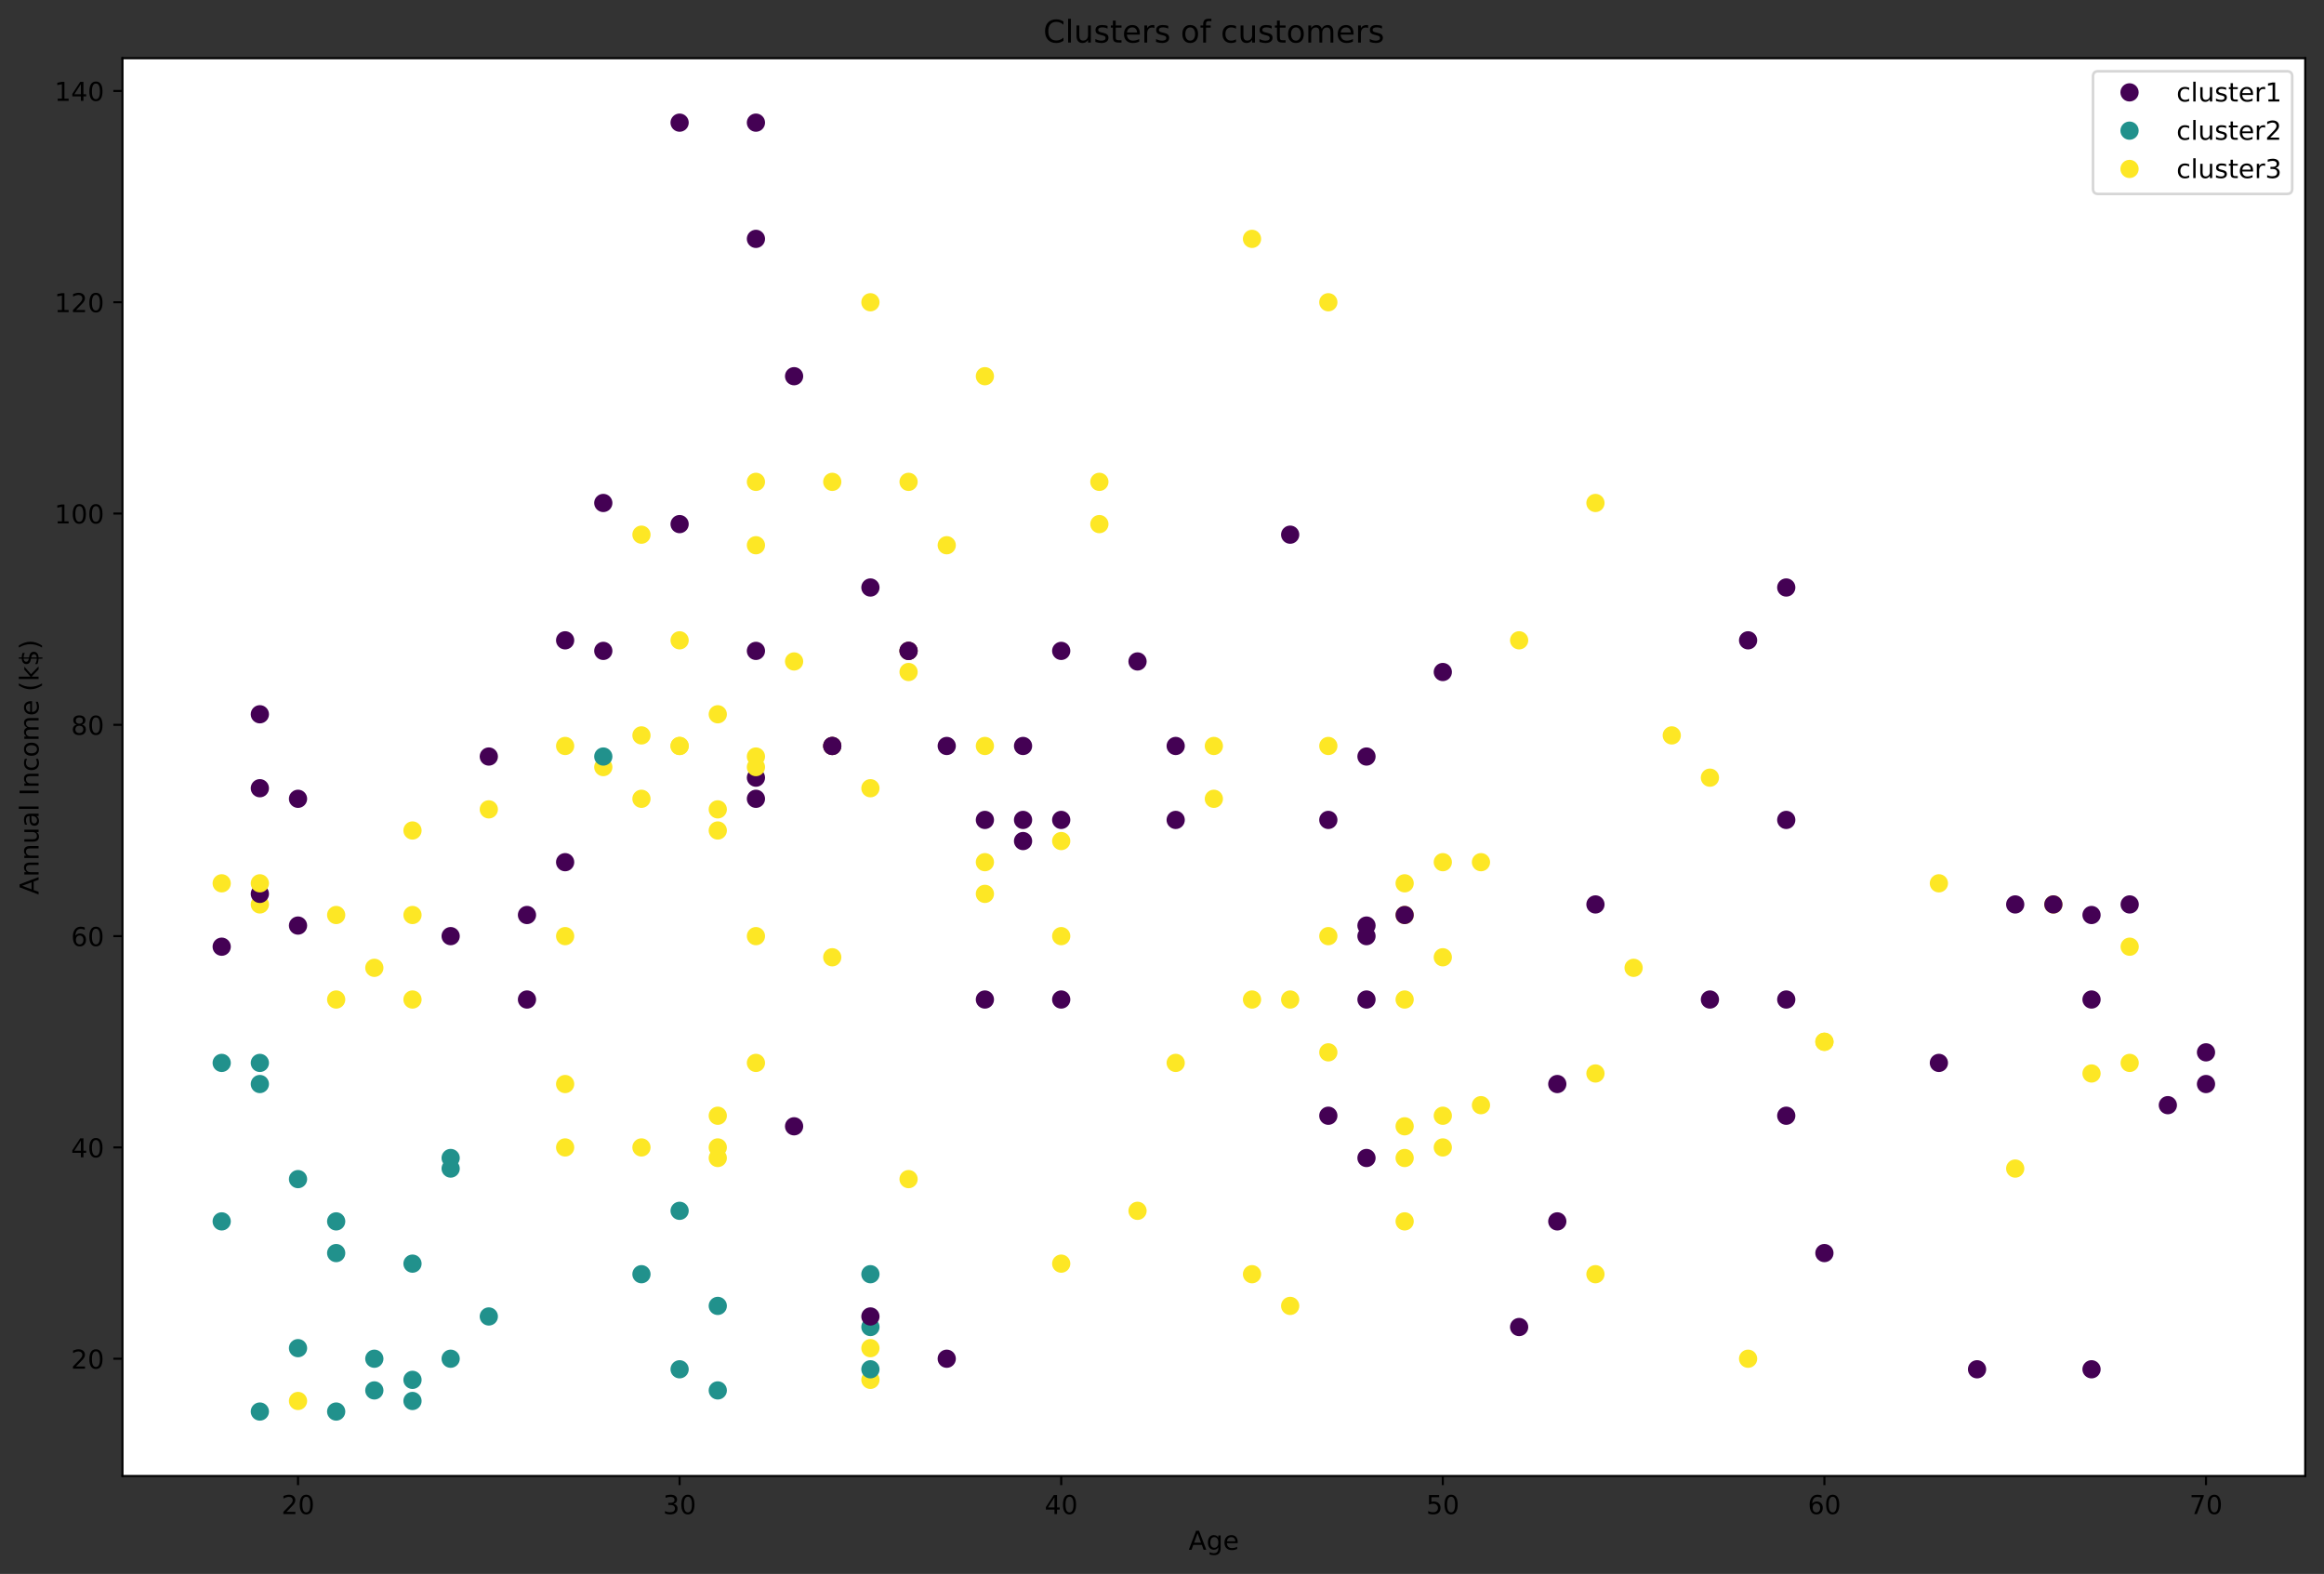 <?xml version="1.0" encoding="utf-8" standalone="no"?>
<!DOCTYPE svg PUBLIC "-//W3C//DTD SVG 1.1//EN"
  "http://www.w3.org/Graphics/SVG/1.1/DTD/svg11.dtd">
<!-- Created with matplotlib (https://matplotlib.org/) -->
<svg height="603.474pt" version="1.1" viewBox="0 0 891.166 603.474" width="891.166pt" xmlns="http://www.w3.org/2000/svg" xmlns:xlink="http://www.w3.org/1999/xlink">
 <rect x="0" y="0" width="891.166" height="603.474" fill="#333333" stroke="none"/>
 <defs>
  <style type="text/css">*{stroke-linecap:butt;stroke-linejoin:round;}</style>
 </defs>
 <g id="figure_1">
  <g id="patch_1">
   <path d="M 0 603.474 
L 891.166 603.474 
L 891.166 0 
L 0 0 
z
" style="fill:none;"/>
  </g>
  <g id="axes_1">
   <g id="patch_2">
    <path d="M 46.966 565.918 
L 883.966 565.918 
L 883.966 22.318 
L 46.966 22.318 
z
" style="fill:#ffffff;"/>
   </g>
   <g id="PathCollection_1">
    <defs>
     <path d="M 0 3 
C 0.796 3 1.559 2.684 2.121 2.121 
C 2.684 1.559 3 0.796 3 -0 
C 3 -0.796 2.684 -1.559 2.121 -2.121 
C 1.559 -2.684 0.796 -3 0 -3 
C -0.796 -3 -1.559 -2.684 -2.121 -2.121 
C -2.684 -1.559 -3 -0.796 -3 0 
C -3 0.796 -2.684 1.559 -2.121 2.121 
C -1.559 2.684 -0.796 3 0 3 
z
" id="C0_0_e5a2080a64"/>
    </defs>
    <g clip-path="url(#pb2b8151959)">
     <use style="fill:#21918c;stroke:#21918c;" x="99.644" xlink:href="#C0_0_e5a2080a64" y="541.209"/>
    </g>
    <g clip-path="url(#pb2b8151959)">
     <use style="fill:#21918c;stroke:#21918c;" x="128.91" xlink:href="#C0_0_e5a2080a64" y="541.209"/>
    </g>
    <g clip-path="url(#pb2b8151959)">
     <use style="fill:#fde725;stroke:#fde725;" x="114.277" xlink:href="#C0_0_e5a2080a64" y="537.158"/>
    </g>
    <g clip-path="url(#pb2b8151959)">
     <use style="fill:#21918c;stroke:#21918c;" x="158.175" xlink:href="#C0_0_e5a2080a64" y="537.158"/>
    </g>
    <g clip-path="url(#pb2b8151959)">
     <use style="fill:#21918c;stroke:#21918c;" x="275.238" xlink:href="#C0_0_e5a2080a64" y="533.108"/>
    </g>
    <g clip-path="url(#pb2b8151959)">
     <use style="fill:#21918c;stroke:#21918c;" x="143.543" xlink:href="#C0_0_e5a2080a64" y="533.108"/>
    </g>
    <g clip-path="url(#pb2b8151959)">
     <use style="fill:#fde725;stroke:#fde725;" x="333.77" xlink:href="#C0_0_e5a2080a64" y="529.057"/>
    </g>
    <g clip-path="url(#pb2b8151959)">
     <use style="fill:#21918c;stroke:#21918c;" x="158.175" xlink:href="#C0_0_e5a2080a64" y="529.057"/>
    </g>
    <g clip-path="url(#pb2b8151959)">
     <use style="fill:#440154;stroke:#440154;" x="758.123" xlink:href="#C0_0_e5a2080a64" y="525.006"/>
    </g>
    <g clip-path="url(#pb2b8151959)">
     <use style="fill:#21918c;stroke:#21918c;" x="260.605" xlink:href="#C0_0_e5a2080a64" y="525.006"/>
    </g>
    <g clip-path="url(#pb2b8151959)">
     <use style="fill:#440154;stroke:#440154;" x="802.022" xlink:href="#C0_0_e5a2080a64" y="525.006"/>
    </g>
    <g clip-path="url(#pb2b8151959)">
     <use style="fill:#21918c;stroke:#21918c;" x="333.77" xlink:href="#C0_0_e5a2080a64" y="525.006"/>
    </g>
    <g clip-path="url(#pb2b8151959)">
     <use style="fill:#fde725;stroke:#fde725;" x="670.326" xlink:href="#C0_0_e5a2080a64" y="520.956"/>
    </g>
    <g clip-path="url(#pb2b8151959)">
     <use style="fill:#21918c;stroke:#21918c;" x="172.808" xlink:href="#C0_0_e5a2080a64" y="520.956"/>
    </g>
    <g clip-path="url(#pb2b8151959)">
     <use style="fill:#440154;stroke:#440154;" x="363.036" xlink:href="#C0_0_e5a2080a64" y="520.956"/>
    </g>
    <g clip-path="url(#pb2b8151959)">
     <use style="fill:#21918c;stroke:#21918c;" x="143.543" xlink:href="#C0_0_e5a2080a64" y="520.956"/>
    </g>
    <g clip-path="url(#pb2b8151959)">
     <use style="fill:#fde725;stroke:#fde725;" x="333.77" xlink:href="#C0_0_e5a2080a64" y="516.905"/>
    </g>
    <g clip-path="url(#pb2b8151959)">
     <use style="fill:#21918c;stroke:#21918c;" x="114.277" xlink:href="#C0_0_e5a2080a64" y="516.905"/>
    </g>
    <g clip-path="url(#pb2b8151959)">
     <use style="fill:#440154;stroke:#440154;" x="582.529" xlink:href="#C0_0_e5a2080a64" y="508.804"/>
    </g>
    <g clip-path="url(#pb2b8151959)">
     <use style="fill:#21918c;stroke:#21918c;" x="333.77" xlink:href="#C0_0_e5a2080a64" y="508.804"/>
    </g>
    <g clip-path="url(#pb2b8151959)">
     <use style="fill:#440154;stroke:#440154;" x="333.77" xlink:href="#C0_0_e5a2080a64" y="504.753"/>
    </g>
    <g clip-path="url(#pb2b8151959)">
     <use style="fill:#21918c;stroke:#21918c;" x="187.441" xlink:href="#C0_0_e5a2080a64" y="504.753"/>
    </g>
    <g clip-path="url(#pb2b8151959)">
     <use style="fill:#fde725;stroke:#fde725;" x="494.731" xlink:href="#C0_0_e5a2080a64" y="500.702"/>
    </g>
    <g clip-path="url(#pb2b8151959)">
     <use style="fill:#21918c;stroke:#21918c;" x="275.238" xlink:href="#C0_0_e5a2080a64" y="500.702"/>
    </g>
    <g clip-path="url(#pb2b8151959)">
     <use style="fill:#fde725;stroke:#fde725;" x="611.794" xlink:href="#C0_0_e5a2080a64" y="488.55"/>
    </g>
    <g clip-path="url(#pb2b8151959)">
     <use style="fill:#21918c;stroke:#21918c;" x="245.973" xlink:href="#C0_0_e5a2080a64" y="488.55"/>
    </g>
    <g clip-path="url(#pb2b8151959)">
     <use style="fill:#fde725;stroke:#fde725;" x="480.098" xlink:href="#C0_0_e5a2080a64" y="488.55"/>
    </g>
    <g clip-path="url(#pb2b8151959)">
     <use style="fill:#21918c;stroke:#21918c;" x="333.77" xlink:href="#C0_0_e5a2080a64" y="488.55"/>
    </g>
    <g clip-path="url(#pb2b8151959)">
     <use style="fill:#fde725;stroke:#fde725;" x="406.934" xlink:href="#C0_0_e5a2080a64" y="484.5"/>
    </g>
    <g clip-path="url(#pb2b8151959)">
     <use style="fill:#21918c;stroke:#21918c;" x="158.175" xlink:href="#C0_0_e5a2080a64" y="484.5"/>
    </g>
    <g clip-path="url(#pb2b8151959)">
     <use style="fill:#440154;stroke:#440154;" x="699.591" xlink:href="#C0_0_e5a2080a64" y="480.449"/>
    </g>
    <g clip-path="url(#pb2b8151959)">
     <use style="fill:#21918c;stroke:#21918c;" x="128.91" xlink:href="#C0_0_e5a2080a64" y="480.449"/>
    </g>
    <g clip-path="url(#pb2b8151959)">
     <use style="fill:#440154;stroke:#440154;" x="597.161" xlink:href="#C0_0_e5a2080a64" y="468.297"/>
    </g>
    <g clip-path="url(#pb2b8151959)">
     <use style="fill:#21918c;stroke:#21918c;" x="85.011" xlink:href="#C0_0_e5a2080a64" y="468.297"/>
    </g>
    <g clip-path="url(#pb2b8151959)">
     <use style="fill:#fde725;stroke:#fde725;" x="538.63" xlink:href="#C0_0_e5a2080a64" y="468.297"/>
    </g>
    <g clip-path="url(#pb2b8151959)">
     <use style="fill:#21918c;stroke:#21918c;" x="128.91" xlink:href="#C0_0_e5a2080a64" y="468.297"/>
    </g>
    <g clip-path="url(#pb2b8151959)">
     <use style="fill:#fde725;stroke:#fde725;" x="436.2" xlink:href="#C0_0_e5a2080a64" y="464.246"/>
    </g>
    <g clip-path="url(#pb2b8151959)">
     <use style="fill:#21918c;stroke:#21918c;" x="260.605" xlink:href="#C0_0_e5a2080a64" y="464.246"/>
    </g>
    <g clip-path="url(#pb2b8151959)">
     <use style="fill:#fde725;stroke:#fde725;" x="348.403" xlink:href="#C0_0_e5a2080a64" y="452.094"/>
    </g>
    <g clip-path="url(#pb2b8151959)">
     <use style="fill:#21918c;stroke:#21918c;" x="114.277" xlink:href="#C0_0_e5a2080a64" y="452.094"/>
    </g>
    <g clip-path="url(#pb2b8151959)">
     <use style="fill:#fde725;stroke:#fde725;" x="772.756" xlink:href="#C0_0_e5a2080a64" y="448.044"/>
    </g>
    <g clip-path="url(#pb2b8151959)">
     <use style="fill:#21918c;stroke:#21918c;" x="172.808" xlink:href="#C0_0_e5a2080a64" y="448.044"/>
    </g>
    <g clip-path="url(#pb2b8151959)">
     <use style="fill:#440154;stroke:#440154;" x="523.997" xlink:href="#C0_0_e5a2080a64" y="443.993"/>
    </g>
    <g clip-path="url(#pb2b8151959)">
     <use style="fill:#fde725;stroke:#fde725;" x="275.238" xlink:href="#C0_0_e5a2080a64" y="443.993"/>
    </g>
    <g clip-path="url(#pb2b8151959)">
     <use style="fill:#fde725;stroke:#fde725;" x="538.63" xlink:href="#C0_0_e5a2080a64" y="443.993"/>
    </g>
    <g clip-path="url(#pb2b8151959)">
     <use style="fill:#21918c;stroke:#21918c;" x="172.808" xlink:href="#C0_0_e5a2080a64" y="443.993"/>
    </g>
    <g clip-path="url(#pb2b8151959)">
     <use style="fill:#fde725;stroke:#fde725;" x="553.263" xlink:href="#C0_0_e5a2080a64" y="439.942"/>
    </g>
    <g clip-path="url(#pb2b8151959)">
     <use style="fill:#fde725;stroke:#fde725;" x="216.707" xlink:href="#C0_0_e5a2080a64" y="439.942"/>
    </g>
    <g clip-path="url(#pb2b8151959)">
     <use style="fill:#fde725;stroke:#fde725;" x="245.973" xlink:href="#C0_0_e5a2080a64" y="439.942"/>
    </g>
    <g clip-path="url(#pb2b8151959)">
     <use style="fill:#fde725;stroke:#fde725;" x="275.238" xlink:href="#C0_0_e5a2080a64" y="439.942"/>
    </g>
    <g clip-path="url(#pb2b8151959)">
     <use style="fill:#fde725;stroke:#fde725;" x="538.63" xlink:href="#C0_0_e5a2080a64" y="431.841"/>
    </g>
    <g clip-path="url(#pb2b8151959)">
     <use style="fill:#440154;stroke:#440154;" x="304.504" xlink:href="#C0_0_e5a2080a64" y="431.841"/>
    </g>
    <g clip-path="url(#pb2b8151959)">
     <use style="fill:#fde725;stroke:#fde725;" x="275.238" xlink:href="#C0_0_e5a2080a64" y="427.79"/>
    </g>
    <g clip-path="url(#pb2b8151959)">
     <use style="fill:#440154;stroke:#440154;" x="684.959" xlink:href="#C0_0_e5a2080a64" y="427.79"/>
    </g>
    <g clip-path="url(#pb2b8151959)">
     <use style="fill:#fde725;stroke:#fde725;" x="553.263" xlink:href="#C0_0_e5a2080a64" y="427.79"/>
    </g>
    <g clip-path="url(#pb2b8151959)">
     <use style="fill:#440154;stroke:#440154;" x="509.364" xlink:href="#C0_0_e5a2080a64" y="427.79"/>
    </g>
    <g clip-path="url(#pb2b8151959)">
     <use style="fill:#fde725;stroke:#fde725;" x="567.896" xlink:href="#C0_0_e5a2080a64" y="423.74"/>
    </g>
    <g clip-path="url(#pb2b8151959)">
     <use style="fill:#440154;stroke:#440154;" x="831.287" xlink:href="#C0_0_e5a2080a64" y="423.74"/>
    </g>
    <g clip-path="url(#pb2b8151959)">
     <use style="fill:#fde725;stroke:#fde725;" x="216.707" xlink:href="#C0_0_e5a2080a64" y="415.638"/>
    </g>
    <g clip-path="url(#pb2b8151959)">
     <use style="fill:#440154;stroke:#440154;" x="597.161" xlink:href="#C0_0_e5a2080a64" y="415.638"/>
    </g>
    <g clip-path="url(#pb2b8151959)">
     <use style="fill:#440154;stroke:#440154;" x="845.92" xlink:href="#C0_0_e5a2080a64" y="415.638"/>
    </g>
    <g clip-path="url(#pb2b8151959)">
     <use style="fill:#21918c;stroke:#21918c;" x="99.644" xlink:href="#C0_0_e5a2080a64" y="415.638"/>
    </g>
    <g clip-path="url(#pb2b8151959)">
     <use style="fill:#fde725;stroke:#fde725;" x="802.022" xlink:href="#C0_0_e5a2080a64" y="411.588"/>
    </g>
    <g clip-path="url(#pb2b8151959)">
     <use style="fill:#fde725;stroke:#fde725;" x="611.794" xlink:href="#C0_0_e5a2080a64" y="411.588"/>
    </g>
    <g clip-path="url(#pb2b8151959)">
     <use style="fill:#440154;stroke:#440154;" x="743.49" xlink:href="#C0_0_e5a2080a64" y="407.537"/>
    </g>
    <g clip-path="url(#pb2b8151959)">
     <use style="fill:#21918c;stroke:#21918c;" x="85.011" xlink:href="#C0_0_e5a2080a64" y="407.537"/>
    </g>
    <g clip-path="url(#pb2b8151959)">
     <use style="fill:#fde725;stroke:#fde725;" x="450.833" xlink:href="#C0_0_e5a2080a64" y="407.537"/>
    </g>
    <g clip-path="url(#pb2b8151959)">
     <use style="fill:#fde725;stroke:#fde725;" x="816.654" xlink:href="#C0_0_e5a2080a64" y="407.537"/>
    </g>
    <g clip-path="url(#pb2b8151959)">
     <use style="fill:#21918c;stroke:#21918c;" x="99.644" xlink:href="#C0_0_e5a2080a64" y="407.537"/>
    </g>
    <g clip-path="url(#pb2b8151959)">
     <use style="fill:#fde725;stroke:#fde725;" x="289.871" xlink:href="#C0_0_e5a2080a64" y="407.537"/>
    </g>
    <g clip-path="url(#pb2b8151959)">
     <use style="fill:#440154;stroke:#440154;" x="845.92" xlink:href="#C0_0_e5a2080a64" y="403.486"/>
    </g>
    <g clip-path="url(#pb2b8151959)">
     <use style="fill:#fde725;stroke:#fde725;" x="509.364" xlink:href="#C0_0_e5a2080a64" y="403.486"/>
    </g>
    <g clip-path="url(#pb2b8151959)">
     <use style="fill:#fde725;stroke:#fde725;" x="699.591" xlink:href="#C0_0_e5a2080a64" y="399.436"/>
    </g>
    <g clip-path="url(#pb2b8151959)">
     <use style="fill:#fde725;stroke:#fde725;" x="699.591" xlink:href="#C0_0_e5a2080a64" y="399.436"/>
    </g>
    <g clip-path="url(#pb2b8151959)">
     <use style="fill:#440154;stroke:#440154;" x="684.959" xlink:href="#C0_0_e5a2080a64" y="383.233"/>
    </g>
    <g clip-path="url(#pb2b8151959)">
     <use style="fill:#440154;stroke:#440154;" x="202.074" xlink:href="#C0_0_e5a2080a64" y="383.233"/>
    </g>
    <g clip-path="url(#pb2b8151959)">
     <use style="fill:#fde725;stroke:#fde725;" x="480.098" xlink:href="#C0_0_e5a2080a64" y="383.233"/>
    </g>
    <g clip-path="url(#pb2b8151959)">
     <use style="fill:#440154;stroke:#440154;" x="406.934" xlink:href="#C0_0_e5a2080a64" y="383.233"/>
    </g>
    <g clip-path="url(#pb2b8151959)">
     <use style="fill:#fde725;stroke:#fde725;" x="158.175" xlink:href="#C0_0_e5a2080a64" y="383.233"/>
    </g>
    <g clip-path="url(#pb2b8151959)">
     <use style="fill:#fde725;stroke:#fde725;" x="538.63" xlink:href="#C0_0_e5a2080a64" y="383.233"/>
    </g>
    <g clip-path="url(#pb2b8151959)">
     <use style="fill:#440154;stroke:#440154;" x="655.693" xlink:href="#C0_0_e5a2080a64" y="383.233"/>
    </g>
    <g clip-path="url(#pb2b8151959)">
     <use style="fill:#440154;stroke:#440154;" x="377.668" xlink:href="#C0_0_e5a2080a64" y="383.233"/>
    </g>
    <g clip-path="url(#pb2b8151959)">
     <use style="fill:#440154;stroke:#440154;" x="802.022" xlink:href="#C0_0_e5a2080a64" y="383.233"/>
    </g>
    <g clip-path="url(#pb2b8151959)">
     <use style="fill:#fde725;stroke:#fde725;" x="494.731" xlink:href="#C0_0_e5a2080a64" y="383.233"/>
    </g>
    <g clip-path="url(#pb2b8151959)">
     <use style="fill:#fde725;stroke:#fde725;" x="128.91" xlink:href="#C0_0_e5a2080a64" y="383.233"/>
    </g>
    <g clip-path="url(#pb2b8151959)">
     <use style="fill:#440154;stroke:#440154;" x="523.997" xlink:href="#C0_0_e5a2080a64" y="383.233"/>
    </g>
    <g clip-path="url(#pb2b8151959)">
     <use style="fill:#fde725;stroke:#fde725;" x="626.427" xlink:href="#C0_0_e5a2080a64" y="371.081"/>
    </g>
    <g clip-path="url(#pb2b8151959)">
     <use style="fill:#fde725;stroke:#fde725;" x="143.543" xlink:href="#C0_0_e5a2080a64" y="371.081"/>
    </g>
    <g clip-path="url(#pb2b8151959)">
     <use style="fill:#fde725;stroke:#fde725;" x="319.137" xlink:href="#C0_0_e5a2080a64" y="367.03"/>
    </g>
    <g clip-path="url(#pb2b8151959)">
     <use style="fill:#fde725;stroke:#fde725;" x="553.263" xlink:href="#C0_0_e5a2080a64" y="367.03"/>
    </g>
    <g clip-path="url(#pb2b8151959)">
     <use style="fill:#fde725;stroke:#fde725;" x="816.654" xlink:href="#C0_0_e5a2080a64" y="362.98"/>
    </g>
    <g clip-path="url(#pb2b8151959)">
     <use style="fill:#440154;stroke:#440154;" x="85.011" xlink:href="#C0_0_e5a2080a64" y="362.98"/>
    </g>
    <g clip-path="url(#pb2b8151959)">
     <use style="fill:#440154;stroke:#440154;" x="523.997" xlink:href="#C0_0_e5a2080a64" y="358.929"/>
    </g>
    <g clip-path="url(#pb2b8151959)">
     <use style="fill:#fde725;stroke:#fde725;" x="406.934" xlink:href="#C0_0_e5a2080a64" y="358.929"/>
    </g>
    <g clip-path="url(#pb2b8151959)">
     <use style="fill:#fde725;stroke:#fde725;" x="289.871" xlink:href="#C0_0_e5a2080a64" y="358.929"/>
    </g>
    <g clip-path="url(#pb2b8151959)">
     <use style="fill:#440154;stroke:#440154;" x="172.808" xlink:href="#C0_0_e5a2080a64" y="358.929"/>
    </g>
    <g clip-path="url(#pb2b8151959)">
     <use style="fill:#fde725;stroke:#fde725;" x="509.364" xlink:href="#C0_0_e5a2080a64" y="358.929"/>
    </g>
    <g clip-path="url(#pb2b8151959)">
     <use style="fill:#fde725;stroke:#fde725;" x="216.707" xlink:href="#C0_0_e5a2080a64" y="358.929"/>
    </g>
    <g clip-path="url(#pb2b8151959)">
     <use style="fill:#440154;stroke:#440154;" x="523.997" xlink:href="#C0_0_e5a2080a64" y="354.878"/>
    </g>
    <g clip-path="url(#pb2b8151959)">
     <use style="fill:#440154;stroke:#440154;" x="114.277" xlink:href="#C0_0_e5a2080a64" y="354.878"/>
    </g>
    <g clip-path="url(#pb2b8151959)">
     <use style="fill:#fde725;stroke:#fde725;" x="158.175" xlink:href="#C0_0_e5a2080a64" y="350.828"/>
    </g>
    <g clip-path="url(#pb2b8151959)">
     <use style="fill:#fde725;stroke:#fde725;" x="538.63" xlink:href="#C0_0_e5a2080a64" y="350.828"/>
    </g>
    <g clip-path="url(#pb2b8151959)">
     <use style="fill:#440154;stroke:#440154;" x="802.022" xlink:href="#C0_0_e5a2080a64" y="350.828"/>
    </g>
    <g clip-path="url(#pb2b8151959)">
     <use style="fill:#440154;stroke:#440154;" x="202.074" xlink:href="#C0_0_e5a2080a64" y="350.828"/>
    </g>
    <g clip-path="url(#pb2b8151959)">
     <use style="fill:#440154;stroke:#440154;" x="538.63" xlink:href="#C0_0_e5a2080a64" y="350.828"/>
    </g>
    <g clip-path="url(#pb2b8151959)">
     <use style="fill:#fde725;stroke:#fde725;" x="128.91" xlink:href="#C0_0_e5a2080a64" y="350.828"/>
    </g>
    <g clip-path="url(#pb2b8151959)">
     <use style="fill:#fde725;stroke:#fde725;" x="787.389" xlink:href="#C0_0_e5a2080a64" y="346.777"/>
    </g>
    <g clip-path="url(#pb2b8151959)">
     <use style="fill:#440154;stroke:#440154;" x="611.794" xlink:href="#C0_0_e5a2080a64" y="346.777"/>
    </g>
    <g clip-path="url(#pb2b8151959)">
     <use style="fill:#440154;stroke:#440154;" x="816.654" xlink:href="#C0_0_e5a2080a64" y="346.777"/>
    </g>
    <g clip-path="url(#pb2b8151959)">
     <use style="fill:#440154;stroke:#440154;" x="787.389" xlink:href="#C0_0_e5a2080a64" y="346.777"/>
    </g>
    <g clip-path="url(#pb2b8151959)">
     <use style="fill:#440154;stroke:#440154;" x="772.756" xlink:href="#C0_0_e5a2080a64" y="346.777"/>
    </g>
    <g clip-path="url(#pb2b8151959)">
     <use style="fill:#fde725;stroke:#fde725;" x="99.644" xlink:href="#C0_0_e5a2080a64" y="346.777"/>
    </g>
    <g clip-path="url(#pb2b8151959)">
     <use style="fill:#fde725;stroke:#fde725;" x="377.668" xlink:href="#C0_0_e5a2080a64" y="342.726"/>
    </g>
    <g clip-path="url(#pb2b8151959)">
     <use style="fill:#440154;stroke:#440154;" x="99.644" xlink:href="#C0_0_e5a2080a64" y="342.726"/>
    </g>
    <g clip-path="url(#pb2b8151959)">
     <use style="fill:#fde725;stroke:#fde725;" x="85.011" xlink:href="#C0_0_e5a2080a64" y="338.676"/>
    </g>
    <g clip-path="url(#pb2b8151959)">
     <use style="fill:#fde725;stroke:#fde725;" x="99.644" xlink:href="#C0_0_e5a2080a64" y="338.676"/>
    </g>
    <g clip-path="url(#pb2b8151959)">
     <use style="fill:#fde725;stroke:#fde725;" x="743.49" xlink:href="#C0_0_e5a2080a64" y="338.676"/>
    </g>
    <g clip-path="url(#pb2b8151959)">
     <use style="fill:#fde725;stroke:#fde725;" x="538.63" xlink:href="#C0_0_e5a2080a64" y="338.676"/>
    </g>
    <g clip-path="url(#pb2b8151959)">
     <use style="fill:#fde725;stroke:#fde725;" x="567.896" xlink:href="#C0_0_e5a2080a64" y="330.574"/>
    </g>
    <g clip-path="url(#pb2b8151959)">
     <use style="fill:#fde725;stroke:#fde725;" x="553.263" xlink:href="#C0_0_e5a2080a64" y="330.574"/>
    </g>
    <g clip-path="url(#pb2b8151959)">
     <use style="fill:#440154;stroke:#440154;" x="216.707" xlink:href="#C0_0_e5a2080a64" y="330.574"/>
    </g>
    <g clip-path="url(#pb2b8151959)">
     <use style="fill:#fde725;stroke:#fde725;" x="377.668" xlink:href="#C0_0_e5a2080a64" y="330.574"/>
    </g>
    <g clip-path="url(#pb2b8151959)">
     <use style="fill:#fde725;stroke:#fde725;" x="406.934" xlink:href="#C0_0_e5a2080a64" y="322.473"/>
    </g>
    <g clip-path="url(#pb2b8151959)">
     <use style="fill:#440154;stroke:#440154;" x="392.301" xlink:href="#C0_0_e5a2080a64" y="322.473"/>
    </g>
    <g clip-path="url(#pb2b8151959)">
     <use style="fill:#fde725;stroke:#fde725;" x="158.175" xlink:href="#C0_0_e5a2080a64" y="318.422"/>
    </g>
    <g clip-path="url(#pb2b8151959)">
     <use style="fill:#fde725;stroke:#fde725;" x="275.238" xlink:href="#C0_0_e5a2080a64" y="318.422"/>
    </g>
    <g clip-path="url(#pb2b8151959)">
     <use style="fill:#440154;stroke:#440154;" x="450.833" xlink:href="#C0_0_e5a2080a64" y="314.371"/>
    </g>
    <g clip-path="url(#pb2b8151959)">
     <use style="fill:#440154;stroke:#440154;" x="406.934" xlink:href="#C0_0_e5a2080a64" y="314.371"/>
    </g>
    <g clip-path="url(#pb2b8151959)">
     <use style="fill:#440154;stroke:#440154;" x="684.959" xlink:href="#C0_0_e5a2080a64" y="314.371"/>
    </g>
    <g clip-path="url(#pb2b8151959)">
     <use style="fill:#440154;stroke:#440154;" x="377.668" xlink:href="#C0_0_e5a2080a64" y="314.371"/>
    </g>
    <g clip-path="url(#pb2b8151959)">
     <use style="fill:#440154;stroke:#440154;" x="509.364" xlink:href="#C0_0_e5a2080a64" y="314.371"/>
    </g>
    <g clip-path="url(#pb2b8151959)">
     <use style="fill:#440154;stroke:#440154;" x="392.301" xlink:href="#C0_0_e5a2080a64" y="314.371"/>
    </g>
    <g clip-path="url(#pb2b8151959)">
     <use style="fill:#fde725;stroke:#fde725;" x="187.441" xlink:href="#C0_0_e5a2080a64" y="310.321"/>
    </g>
    <g clip-path="url(#pb2b8151959)">
     <use style="fill:#fde725;stroke:#fde725;" x="275.238" xlink:href="#C0_0_e5a2080a64" y="310.321"/>
    </g>
    <g clip-path="url(#pb2b8151959)">
     <use style="fill:#440154;stroke:#440154;" x="114.277" xlink:href="#C0_0_e5a2080a64" y="306.27"/>
    </g>
    <g clip-path="url(#pb2b8151959)">
     <use style="fill:#fde725;stroke:#fde725;" x="245.973" xlink:href="#C0_0_e5a2080a64" y="306.27"/>
    </g>
    <g clip-path="url(#pb2b8151959)">
     <use style="fill:#fde725;stroke:#fde725;" x="465.466" xlink:href="#C0_0_e5a2080a64" y="306.27"/>
    </g>
    <g clip-path="url(#pb2b8151959)">
     <use style="fill:#440154;stroke:#440154;" x="289.871" xlink:href="#C0_0_e5a2080a64" y="306.27"/>
    </g>
    <g clip-path="url(#pb2b8151959)">
     <use style="fill:#440154;stroke:#440154;" x="99.644" xlink:href="#C0_0_e5a2080a64" y="302.219"/>
    </g>
    <g clip-path="url(#pb2b8151959)">
     <use style="fill:#fde725;stroke:#fde725;" x="333.77" xlink:href="#C0_0_e5a2080a64" y="302.219"/>
    </g>
    <g clip-path="url(#pb2b8151959)">
     <use style="fill:#fde725;stroke:#fde725;" x="655.693" xlink:href="#C0_0_e5a2080a64" y="298.169"/>
    </g>
    <g clip-path="url(#pb2b8151959)">
     <use style="fill:#440154;stroke:#440154;" x="289.871" xlink:href="#C0_0_e5a2080a64" y="298.169"/>
    </g>
    <g clip-path="url(#pb2b8151959)">
     <use style="fill:#fde725;stroke:#fde725;" x="231.34" xlink:href="#C0_0_e5a2080a64" y="294.118"/>
    </g>
    <g clip-path="url(#pb2b8151959)">
     <use style="fill:#fde725;stroke:#fde725;" x="289.871" xlink:href="#C0_0_e5a2080a64" y="294.118"/>
    </g>
    <g clip-path="url(#pb2b8151959)">
     <use style="fill:#440154;stroke:#440154;" x="187.441" xlink:href="#C0_0_e5a2080a64" y="290.067"/>
    </g>
    <g clip-path="url(#pb2b8151959)">
     <use style="fill:#21918c;stroke:#21918c;" x="231.34" xlink:href="#C0_0_e5a2080a64" y="290.067"/>
    </g>
    <g clip-path="url(#pb2b8151959)">
     <use style="fill:#440154;stroke:#440154;" x="523.997" xlink:href="#C0_0_e5a2080a64" y="290.067"/>
    </g>
    <g clip-path="url(#pb2b8151959)">
     <use style="fill:#fde725;stroke:#fde725;" x="289.871" xlink:href="#C0_0_e5a2080a64" y="290.067"/>
    </g>
    <g clip-path="url(#pb2b8151959)">
     <use style="fill:#fde725;stroke:#fde725;" x="319.137" xlink:href="#C0_0_e5a2080a64" y="286.017"/>
    </g>
    <g clip-path="url(#pb2b8151959)">
     <use style="fill:#440154;stroke:#440154;" x="319.137" xlink:href="#C0_0_e5a2080a64" y="286.017"/>
    </g>
    <g clip-path="url(#pb2b8151959)">
     <use style="fill:#440154;stroke:#440154;" x="450.833" xlink:href="#C0_0_e5a2080a64" y="286.017"/>
    </g>
    <g clip-path="url(#pb2b8151959)">
     <use style="fill:#440154;stroke:#440154;" x="392.301" xlink:href="#C0_0_e5a2080a64" y="286.017"/>
    </g>
    <g clip-path="url(#pb2b8151959)">
     <use style="fill:#fde725;stroke:#fde725;" x="465.466" xlink:href="#C0_0_e5a2080a64" y="286.017"/>
    </g>
    <g clip-path="url(#pb2b8151959)">
     <use style="fill:#fde725;stroke:#fde725;" x="377.668" xlink:href="#C0_0_e5a2080a64" y="286.017"/>
    </g>
    <g clip-path="url(#pb2b8151959)">
     <use style="fill:#fde725;stroke:#fde725;" x="509.364" xlink:href="#C0_0_e5a2080a64" y="286.017"/>
    </g>
    <g clip-path="url(#pb2b8151959)">
     <use style="fill:#fde725;stroke:#fde725;" x="216.707" xlink:href="#C0_0_e5a2080a64" y="286.017"/>
    </g>
    <g clip-path="url(#pb2b8151959)">
     <use style="fill:#440154;stroke:#440154;" x="363.036" xlink:href="#C0_0_e5a2080a64" y="286.017"/>
    </g>
    <g clip-path="url(#pb2b8151959)">
     <use style="fill:#fde725;stroke:#fde725;" x="260.605" xlink:href="#C0_0_e5a2080a64" y="286.017"/>
    </g>
    <g clip-path="url(#pb2b8151959)">
     <use style="fill:#440154;stroke:#440154;" x="319.137" xlink:href="#C0_0_e5a2080a64" y="286.017"/>
    </g>
    <g clip-path="url(#pb2b8151959)">
     <use style="fill:#fde725;stroke:#fde725;" x="260.605" xlink:href="#C0_0_e5a2080a64" y="286.017"/>
    </g>
    <g clip-path="url(#pb2b8151959)">
     <use style="fill:#fde725;stroke:#fde725;" x="641.06" xlink:href="#C0_0_e5a2080a64" y="281.966"/>
    </g>
    <g clip-path="url(#pb2b8151959)">
     <use style="fill:#fde725;stroke:#fde725;" x="245.973" xlink:href="#C0_0_e5a2080a64" y="281.966"/>
    </g>
    <g clip-path="url(#pb2b8151959)">
     <use style="fill:#440154;stroke:#440154;" x="99.644" xlink:href="#C0_0_e5a2080a64" y="273.865"/>
    </g>
    <g clip-path="url(#pb2b8151959)">
     <use style="fill:#fde725;stroke:#fde725;" x="275.238" xlink:href="#C0_0_e5a2080a64" y="273.865"/>
    </g>
    <g clip-path="url(#pb2b8151959)">
     <use style="fill:#440154;stroke:#440154;" x="553.263" xlink:href="#C0_0_e5a2080a64" y="257.662"/>
    </g>
    <g clip-path="url(#pb2b8151959)">
     <use style="fill:#fde725;stroke:#fde725;" x="348.403" xlink:href="#C0_0_e5a2080a64" y="257.662"/>
    </g>
    <g clip-path="url(#pb2b8151959)">
     <use style="fill:#440154;stroke:#440154;" x="436.2" xlink:href="#C0_0_e5a2080a64" y="253.611"/>
    </g>
    <g clip-path="url(#pb2b8151959)">
     <use style="fill:#fde725;stroke:#fde725;" x="304.504" xlink:href="#C0_0_e5a2080a64" y="253.611"/>
    </g>
    <g clip-path="url(#pb2b8151959)">
     <use style="fill:#fde725;stroke:#fde725;" x="348.403" xlink:href="#C0_0_e5a2080a64" y="249.561"/>
    </g>
    <g clip-path="url(#pb2b8151959)">
     <use style="fill:#440154;stroke:#440154;" x="289.871" xlink:href="#C0_0_e5a2080a64" y="249.561"/>
    </g>
    <g clip-path="url(#pb2b8151959)">
     <use style="fill:#440154;stroke:#440154;" x="406.934" xlink:href="#C0_0_e5a2080a64" y="249.561"/>
    </g>
    <g clip-path="url(#pb2b8151959)">
     <use style="fill:#440154;stroke:#440154;" x="231.34" xlink:href="#C0_0_e5a2080a64" y="249.561"/>
    </g>
    <g clip-path="url(#pb2b8151959)">
     <use style="fill:#440154;stroke:#440154;" x="348.403" xlink:href="#C0_0_e5a2080a64" y="249.561"/>
    </g>
    <g clip-path="url(#pb2b8151959)">
     <use style="fill:#440154;stroke:#440154;" x="348.403" xlink:href="#C0_0_e5a2080a64" y="249.561"/>
    </g>
    <g clip-path="url(#pb2b8151959)">
     <use style="fill:#fde725;stroke:#fde725;" x="582.529" xlink:href="#C0_0_e5a2080a64" y="245.51"/>
    </g>
    <g clip-path="url(#pb2b8151959)">
     <use style="fill:#fde725;stroke:#fde725;" x="260.605" xlink:href="#C0_0_e5a2080a64" y="245.51"/>
    </g>
    <g clip-path="url(#pb2b8151959)">
     <use style="fill:#440154;stroke:#440154;" x="670.326" xlink:href="#C0_0_e5a2080a64" y="245.51"/>
    </g>
    <g clip-path="url(#pb2b8151959)">
     <use style="fill:#440154;stroke:#440154;" x="216.707" xlink:href="#C0_0_e5a2080a64" y="245.51"/>
    </g>
    <g clip-path="url(#pb2b8151959)">
     <use style="fill:#440154;stroke:#440154;" x="684.959" xlink:href="#C0_0_e5a2080a64" y="225.257"/>
    </g>
    <g clip-path="url(#pb2b8151959)">
     <use style="fill:#440154;stroke:#440154;" x="333.77" xlink:href="#C0_0_e5a2080a64" y="225.257"/>
    </g>
    <g clip-path="url(#pb2b8151959)">
     <use style="fill:#fde725;stroke:#fde725;" x="363.036" xlink:href="#C0_0_e5a2080a64" y="209.054"/>
    </g>
    <g clip-path="url(#pb2b8151959)">
     <use style="fill:#fde725;stroke:#fde725;" x="289.871" xlink:href="#C0_0_e5a2080a64" y="209.054"/>
    </g>
    <g clip-path="url(#pb2b8151959)">
     <use style="fill:#440154;stroke:#440154;" x="494.731" xlink:href="#C0_0_e5a2080a64" y="205.003"/>
    </g>
    <g clip-path="url(#pb2b8151959)">
     <use style="fill:#fde725;stroke:#fde725;" x="245.973" xlink:href="#C0_0_e5a2080a64" y="205.003"/>
    </g>
    <g clip-path="url(#pb2b8151959)">
     <use style="fill:#fde725;stroke:#fde725;" x="421.567" xlink:href="#C0_0_e5a2080a64" y="200.953"/>
    </g>
    <g clip-path="url(#pb2b8151959)">
     <use style="fill:#440154;stroke:#440154;" x="260.605" xlink:href="#C0_0_e5a2080a64" y="200.953"/>
    </g>
    <g clip-path="url(#pb2b8151959)">
     <use style="fill:#fde725;stroke:#fde725;" x="611.794" xlink:href="#C0_0_e5a2080a64" y="192.851"/>
    </g>
    <g clip-path="url(#pb2b8151959)">
     <use style="fill:#440154;stroke:#440154;" x="231.34" xlink:href="#C0_0_e5a2080a64" y="192.851"/>
    </g>
    <g clip-path="url(#pb2b8151959)">
     <use style="fill:#fde725;stroke:#fde725;" x="421.567" xlink:href="#C0_0_e5a2080a64" y="184.75"/>
    </g>
    <g clip-path="url(#pb2b8151959)">
     <use style="fill:#fde725;stroke:#fde725;" x="348.403" xlink:href="#C0_0_e5a2080a64" y="184.75"/>
    </g>
    <g clip-path="url(#pb2b8151959)">
     <use style="fill:#fde725;stroke:#fde725;" x="319.137" xlink:href="#C0_0_e5a2080a64" y="184.75"/>
    </g>
    <g clip-path="url(#pb2b8151959)">
     <use style="fill:#fde725;stroke:#fde725;" x="289.871" xlink:href="#C0_0_e5a2080a64" y="184.75"/>
    </g>
    <g clip-path="url(#pb2b8151959)">
     <use style="fill:#440154;stroke:#440154;" x="304.504" xlink:href="#C0_0_e5a2080a64" y="144.243"/>
    </g>
    <g clip-path="url(#pb2b8151959)">
     <use style="fill:#fde725;stroke:#fde725;" x="377.668" xlink:href="#C0_0_e5a2080a64" y="144.243"/>
    </g>
    <g clip-path="url(#pb2b8151959)">
     <use style="fill:#fde725;stroke:#fde725;" x="509.364" xlink:href="#C0_0_e5a2080a64" y="115.889"/>
    </g>
    <g clip-path="url(#pb2b8151959)">
     <use style="fill:#fde725;stroke:#fde725;" x="333.77" xlink:href="#C0_0_e5a2080a64" y="115.889"/>
    </g>
    <g clip-path="url(#pb2b8151959)">
     <use style="fill:#fde725;stroke:#fde725;" x="480.098" xlink:href="#C0_0_e5a2080a64" y="91.585"/>
    </g>
    <g clip-path="url(#pb2b8151959)">
     <use style="fill:#440154;stroke:#440154;" x="289.871" xlink:href="#C0_0_e5a2080a64" y="91.585"/>
    </g>
    <g clip-path="url(#pb2b8151959)">
     <use style="fill:#440154;stroke:#440154;" x="289.871" xlink:href="#C0_0_e5a2080a64" y="47.027"/>
    </g>
    <g clip-path="url(#pb2b8151959)">
     <use style="fill:#440154;stroke:#440154;" x="260.605" xlink:href="#C0_0_e5a2080a64" y="47.027"/>
    </g>
   </g>
   <g id="matplotlib.axis_1">
    <g id="xtick_1">
     <g id="line2d_1">
      <defs>
       <path d="M 0 0 
L 0 3.5 
" id="m92110f0bc6" style="stroke:#000000;stroke-width:0.8;"/>
      </defs>
      <g>
       <use style="stroke:#000000;stroke-width:0.8;" x="114.277" xlink:href="#m92110f0bc6" y="565.918"/>
      </g>
     </g>
     <g id="text_1">
      <!-- 20 -->
      <g transform="translate(107.914 580.517)scale(0.1 -0.1)">
       <defs>
        <path d="M 19.188 8.297 
L 53.609 8.297 
L 53.609 0 
L 7.328 0 
L 7.328 8.297 
Q 12.938 14.109 22.625 23.891 
Q 32.328 33.688 34.812 36.531 
Q 39.547 41.844 41.422 45.531 
Q 43.312 49.219 43.312 52.781 
Q 43.312 58.594 39.234 62.25 
Q 35.156 65.922 28.609 65.922 
Q 23.969 65.922 18.812 64.312 
Q 13.672 62.703 7.812 59.422 
L 7.812 69.391 
Q 13.766 71.781 18.938 73 
Q 24.125 74.219 28.422 74.219 
Q 39.75 74.219 46.484 68.547 
Q 53.219 62.891 53.219 53.422 
Q 53.219 48.922 51.531 44.891 
Q 49.859 40.875 45.406 35.406 
Q 44.188 33.984 37.641 27.219 
Q 31.109 20.453 19.188 8.297 
z
" id="DejaVuSans-50"/>
        <path d="M 31.781 66.406 
Q 24.172 66.406 20.328 58.906 
Q 16.5 51.422 16.5 36.375 
Q 16.5 21.391 20.328 13.891 
Q 24.172 6.391 31.781 6.391 
Q 39.453 6.391 43.281 13.891 
Q 47.125 21.391 47.125 36.375 
Q 47.125 51.422 43.281 58.906 
Q 39.453 66.406 31.781 66.406 
z
M 31.781 74.219 
Q 44.047 74.219 50.516 64.516 
Q 56.984 54.828 56.984 36.375 
Q 56.984 17.969 50.516 8.266 
Q 44.047 -1.422 31.781 -1.422 
Q 19.531 -1.422 13.062 8.266 
Q 6.594 17.969 6.594 36.375 
Q 6.594 54.828 13.062 64.516 
Q 19.531 74.219 31.781 74.219 
z
" id="DejaVuSans-48"/>
       </defs>
       <use xlink:href="#DejaVuSans-50"/>
       <use x="63.623" xlink:href="#DejaVuSans-48"/>
      </g>
     </g>
    </g>
    <g id="xtick_2">
     <g id="line2d_2">
      <g>
       <use style="stroke:#000000;stroke-width:0.8;" x="260.605" xlink:href="#m92110f0bc6" y="565.918"/>
      </g>
     </g>
     <g id="text_2">
      <!-- 30 -->
      <g transform="translate(254.243 580.517)scale(0.1 -0.1)">
       <defs>
        <path d="M 40.578 39.312 
Q 47.656 37.797 51.625 33 
Q 55.609 28.219 55.609 21.188 
Q 55.609 10.406 48.188 4.484 
Q 40.766 -1.422 27.094 -1.422 
Q 22.516 -1.422 17.656 -0.516 
Q 12.797 0.391 7.625 2.203 
L 7.625 11.719 
Q 11.719 9.328 16.594 8.109 
Q 21.484 6.891 26.812 6.891 
Q 36.078 6.891 40.938 10.547 
Q 45.797 14.203 45.797 21.188 
Q 45.797 27.641 41.281 31.266 
Q 36.766 34.906 28.719 34.906 
L 20.219 34.906 
L 20.219 43.016 
L 29.109 43.016 
Q 36.375 43.016 40.234 45.922 
Q 44.094 48.828 44.094 54.297 
Q 44.094 59.906 40.109 62.906 
Q 36.141 65.922 28.719 65.922 
Q 24.656 65.922 20.016 65.031 
Q 15.375 64.156 9.812 62.312 
L 9.812 71.094 
Q 15.438 72.656 20.344 73.438 
Q 25.25 74.219 29.594 74.219 
Q 40.828 74.219 47.359 69.109 
Q 53.906 64.016 53.906 55.328 
Q 53.906 49.266 50.438 45.094 
Q 46.969 40.922 40.578 39.312 
z
" id="DejaVuSans-51"/>
       </defs>
       <use xlink:href="#DejaVuSans-51"/>
       <use x="63.623" xlink:href="#DejaVuSans-48"/>
      </g>
     </g>
    </g>
    <g id="xtick_3">
     <g id="line2d_3">
      <g>
       <use style="stroke:#000000;stroke-width:0.8;" x="406.934" xlink:href="#m92110f0bc6" y="565.918"/>
      </g>
     </g>
     <g id="text_3">
      <!-- 40 -->
      <g transform="translate(400.572 580.517)scale(0.1 -0.1)">
       <defs>
        <path d="M 37.797 64.312 
L 12.891 25.391 
L 37.797 25.391 
z
M 35.203 72.906 
L 47.609 72.906 
L 47.609 25.391 
L 58.016 25.391 
L 58.016 17.188 
L 47.609 17.188 
L 47.609 0 
L 37.797 0 
L 37.797 17.188 
L 4.891 17.188 
L 4.891 26.703 
z
" id="DejaVuSans-52"/>
       </defs>
       <use xlink:href="#DejaVuSans-52"/>
       <use x="63.623" xlink:href="#DejaVuSans-48"/>
      </g>
     </g>
    </g>
    <g id="xtick_4">
     <g id="line2d_4">
      <g>
       <use style="stroke:#000000;stroke-width:0.8;" x="553.263" xlink:href="#m92110f0bc6" y="565.918"/>
      </g>
     </g>
     <g id="text_4">
      <!-- 50 -->
      <g transform="translate(546.9 580.517)scale(0.1 -0.1)">
       <defs>
        <path d="M 10.797 72.906 
L 49.516 72.906 
L 49.516 64.594 
L 19.828 64.594 
L 19.828 46.734 
Q 21.969 47.469 24.109 47.828 
Q 26.266 48.188 28.422 48.188 
Q 40.625 48.188 47.75 41.5 
Q 54.891 34.812 54.891 23.391 
Q 54.891 11.625 47.562 5.094 
Q 40.234 -1.422 26.906 -1.422 
Q 22.312 -1.422 17.547 -0.641 
Q 12.797 0.141 7.719 1.703 
L 7.719 11.625 
Q 12.109 9.234 16.797 8.062 
Q 21.484 6.891 26.703 6.891 
Q 35.156 6.891 40.078 11.328 
Q 45.016 15.766 45.016 23.391 
Q 45.016 31 40.078 35.438 
Q 35.156 39.891 26.703 39.891 
Q 22.75 39.891 18.812 39.016 
Q 14.891 38.141 10.797 36.281 
z
" id="DejaVuSans-53"/>
       </defs>
       <use xlink:href="#DejaVuSans-53"/>
       <use x="63.623" xlink:href="#DejaVuSans-48"/>
      </g>
     </g>
    </g>
    <g id="xtick_5">
     <g id="line2d_5">
      <g>
       <use style="stroke:#000000;stroke-width:0.8;" x="699.591" xlink:href="#m92110f0bc6" y="565.918"/>
      </g>
     </g>
     <g id="text_5">
      <!-- 60 -->
      <g transform="translate(693.229 580.517)scale(0.1 -0.1)">
       <defs>
        <path d="M 33.016 40.375 
Q 26.375 40.375 22.484 35.828 
Q 18.609 31.297 18.609 23.391 
Q 18.609 15.531 22.484 10.953 
Q 26.375 6.391 33.016 6.391 
Q 39.656 6.391 43.531 10.953 
Q 47.406 15.531 47.406 23.391 
Q 47.406 31.297 43.531 35.828 
Q 39.656 40.375 33.016 40.375 
z
M 52.594 71.297 
L 52.594 62.312 
Q 48.875 64.062 45.094 64.984 
Q 41.312 65.922 37.594 65.922 
Q 27.828 65.922 22.672 59.328 
Q 17.531 52.734 16.797 39.406 
Q 19.672 43.656 24.016 45.922 
Q 28.375 48.188 33.594 48.188 
Q 44.578 48.188 50.953 41.516 
Q 57.328 34.859 57.328 23.391 
Q 57.328 12.156 50.688 5.359 
Q 44.047 -1.422 33.016 -1.422 
Q 20.359 -1.422 13.672 8.266 
Q 6.984 17.969 6.984 36.375 
Q 6.984 53.656 15.188 63.938 
Q 23.391 74.219 37.203 74.219 
Q 40.922 74.219 44.703 73.484 
Q 48.484 72.75 52.594 71.297 
z
" id="DejaVuSans-54"/>
       </defs>
       <use xlink:href="#DejaVuSans-54"/>
       <use x="63.623" xlink:href="#DejaVuSans-48"/>
      </g>
     </g>
    </g>
    <g id="xtick_6">
     <g id="line2d_6">
      <g>
       <use style="stroke:#000000;stroke-width:0.8;" x="845.92" xlink:href="#m92110f0bc6" y="565.918"/>
      </g>
     </g>
     <g id="text_6">
      <!-- 70 -->
      <g transform="translate(839.558 580.517)scale(0.1 -0.1)">
       <defs>
        <path d="M 8.203 72.906 
L 55.078 72.906 
L 55.078 68.703 
L 28.609 0 
L 18.312 0 
L 43.219 64.594 
L 8.203 64.594 
z
" id="DejaVuSans-55"/>
       </defs>
       <use xlink:href="#DejaVuSans-55"/>
       <use x="63.623" xlink:href="#DejaVuSans-48"/>
      </g>
     </g>
    </g>
    <g id="text_7">
     <!-- Age -->
     <g transform="translate(455.795 594.195)scale(0.1 -0.1)">
      <defs>
       <path d="M 34.188 63.188 
L 20.797 26.906 
L 47.609 26.906 
z
M 28.609 72.906 
L 39.797 72.906 
L 67.578 0 
L 57.328 0 
L 50.688 18.703 
L 17.828 18.703 
L 11.188 0 
L 0.781 0 
z
" id="DejaVuSans-65"/>
       <path d="M 45.406 27.984 
Q 45.406 37.75 41.375 43.109 
Q 37.359 48.484 30.078 48.484 
Q 22.859 48.484 18.828 43.109 
Q 14.797 37.75 14.797 27.984 
Q 14.797 18.266 18.828 12.891 
Q 22.859 7.516 30.078 7.516 
Q 37.359 7.516 41.375 12.891 
Q 45.406 18.266 45.406 27.984 
z
M 54.391 6.781 
Q 54.391 -7.172 48.188 -13.984 
Q 42 -20.797 29.203 -20.797 
Q 24.469 -20.797 20.266 -20.094 
Q 16.062 -19.391 12.109 -17.922 
L 12.109 -9.188 
Q 16.062 -11.328 19.922 -12.344 
Q 23.781 -13.375 27.781 -13.375 
Q 36.625 -13.375 41.016 -8.766 
Q 45.406 -4.156 45.406 5.172 
L 45.406 9.625 
Q 42.625 4.781 38.281 2.391 
Q 33.938 0 27.875 0 
Q 17.828 0 11.672 7.656 
Q 5.516 15.328 5.516 27.984 
Q 5.516 40.672 11.672 48.328 
Q 17.828 56 27.875 56 
Q 33.938 56 38.281 53.609 
Q 42.625 51.219 45.406 46.391 
L 45.406 54.688 
L 54.391 54.688 
z
" id="DejaVuSans-103"/>
       <path d="M 56.203 29.594 
L 56.203 25.203 
L 14.891 25.203 
Q 15.484 15.922 20.484 11.062 
Q 25.484 6.203 34.422 6.203 
Q 39.594 6.203 44.453 7.469 
Q 49.312 8.734 54.109 11.281 
L 54.109 2.781 
Q 49.266 0.734 44.188 -0.344 
Q 39.109 -1.422 33.891 -1.422 
Q 20.797 -1.422 13.156 6.188 
Q 5.516 13.812 5.516 26.812 
Q 5.516 40.234 12.766 48.109 
Q 20.016 56 32.328 56 
Q 43.359 56 49.781 48.891 
Q 56.203 41.797 56.203 29.594 
z
M 47.219 32.234 
Q 47.125 39.594 43.094 43.984 
Q 39.062 48.391 32.422 48.391 
Q 24.906 48.391 20.391 44.141 
Q 15.875 39.891 15.188 32.172 
z
" id="DejaVuSans-101"/>
      </defs>
      <use xlink:href="#DejaVuSans-65"/>
      <use x="68.408" xlink:href="#DejaVuSans-103"/>
      <use x="131.885" xlink:href="#DejaVuSans-101"/>
     </g>
    </g>
   </g>
   <g id="matplotlib.axis_2">
    <g id="ytick_1">
     <g id="line2d_7">
      <defs>
       <path d="M 0 0 
L -3.5 0 
" id="m680181b42f" style="stroke:#000000;stroke-width:0.8;"/>
      </defs>
      <g>
       <use style="stroke:#000000;stroke-width:0.8;" x="46.966" xlink:href="#m680181b42f" y="520.956"/>
      </g>
     </g>
     <g id="text_8">
      <!-- 20 -->
      <g transform="translate(27.241 524.755)scale(0.1 -0.1)">
       <use xlink:href="#DejaVuSans-50"/>
       <use x="63.623" xlink:href="#DejaVuSans-48"/>
      </g>
     </g>
    </g>
    <g id="ytick_2">
     <g id="line2d_8">
      <g>
       <use style="stroke:#000000;stroke-width:0.8;" x="46.966" xlink:href="#m680181b42f" y="439.942"/>
      </g>
     </g>
     <g id="text_9">
      <!-- 40 -->
      <g transform="translate(27.241 443.741)scale(0.1 -0.1)">
       <use xlink:href="#DejaVuSans-52"/>
       <use x="63.623" xlink:href="#DejaVuSans-48"/>
      </g>
     </g>
    </g>
    <g id="ytick_3">
     <g id="line2d_9">
      <g>
       <use style="stroke:#000000;stroke-width:0.8;" x="46.966" xlink:href="#m680181b42f" y="358.929"/>
      </g>
     </g>
     <g id="text_10">
      <!-- 60 -->
      <g transform="translate(27.241 362.728)scale(0.1 -0.1)">
       <use xlink:href="#DejaVuSans-54"/>
       <use x="63.623" xlink:href="#DejaVuSans-48"/>
      </g>
     </g>
    </g>
    <g id="ytick_4">
     <g id="line2d_10">
      <g>
       <use style="stroke:#000000;stroke-width:0.8;" x="46.966" xlink:href="#m680181b42f" y="277.915"/>
      </g>
     </g>
     <g id="text_11">
      <!-- 80 -->
      <g transform="translate(27.241 281.715)scale(0.1 -0.1)">
       <defs>
        <path d="M 31.781 34.625 
Q 24.75 34.625 20.719 30.859 
Q 16.703 27.094 16.703 20.516 
Q 16.703 13.922 20.719 10.156 
Q 24.75 6.391 31.781 6.391 
Q 38.812 6.391 42.859 10.172 
Q 46.922 13.969 46.922 20.516 
Q 46.922 27.094 42.891 30.859 
Q 38.875 34.625 31.781 34.625 
z
M 21.922 38.812 
Q 15.578 40.375 12.031 44.719 
Q 8.5 49.078 8.5 55.328 
Q 8.5 64.062 14.719 69.141 
Q 20.953 74.219 31.781 74.219 
Q 42.672 74.219 48.875 69.141 
Q 55.078 64.062 55.078 55.328 
Q 55.078 49.078 51.531 44.719 
Q 48 40.375 41.703 38.812 
Q 48.828 37.156 52.797 32.312 
Q 56.781 27.484 56.781 20.516 
Q 56.781 9.906 50.312 4.234 
Q 43.844 -1.422 31.781 -1.422 
Q 19.734 -1.422 13.25 4.234 
Q 6.781 9.906 6.781 20.516 
Q 6.781 27.484 10.781 32.312 
Q 14.797 37.156 21.922 38.812 
z
M 18.312 54.391 
Q 18.312 48.734 21.844 45.562 
Q 25.391 42.391 31.781 42.391 
Q 38.141 42.391 41.719 45.562 
Q 45.312 48.734 45.312 54.391 
Q 45.312 60.062 41.719 63.234 
Q 38.141 66.406 31.781 66.406 
Q 25.391 66.406 21.844 63.234 
Q 18.312 60.062 18.312 54.391 
z
" id="DejaVuSans-56"/>
       </defs>
       <use xlink:href="#DejaVuSans-56"/>
       <use x="63.623" xlink:href="#DejaVuSans-48"/>
      </g>
     </g>
    </g>
    <g id="ytick_5">
     <g id="line2d_11">
      <g>
       <use style="stroke:#000000;stroke-width:0.8;" x="46.966" xlink:href="#m680181b42f" y="196.902"/>
      </g>
     </g>
     <g id="text_12">
      <!-- 100 -->
      <g transform="translate(20.878 200.701)scale(0.1 -0.1)">
       <defs>
        <path d="M 12.406 8.297 
L 28.516 8.297 
L 28.516 63.922 
L 10.984 60.406 
L 10.984 69.391 
L 28.422 72.906 
L 38.281 72.906 
L 38.281 8.297 
L 54.391 8.297 
L 54.391 0 
L 12.406 0 
z
" id="DejaVuSans-49"/>
       </defs>
       <use xlink:href="#DejaVuSans-49"/>
       <use x="63.623" xlink:href="#DejaVuSans-48"/>
       <use x="127.246" xlink:href="#DejaVuSans-48"/>
      </g>
     </g>
    </g>
    <g id="ytick_6">
     <g id="line2d_12">
      <g>
       <use style="stroke:#000000;stroke-width:0.8;" x="46.966" xlink:href="#m680181b42f" y="115.889"/>
      </g>
     </g>
     <g id="text_13">
      <!-- 120 -->
      <g transform="translate(20.878 119.688)scale(0.1 -0.1)">
       <use xlink:href="#DejaVuSans-49"/>
       <use x="63.623" xlink:href="#DejaVuSans-50"/>
       <use x="127.246" xlink:href="#DejaVuSans-48"/>
      </g>
     </g>
    </g>
    <g id="ytick_7">
     <g id="line2d_13">
      <g>
       <use style="stroke:#000000;stroke-width:0.8;" x="46.966" xlink:href="#m680181b42f" y="34.875"/>
      </g>
     </g>
     <g id="text_14">
      <!-- 140 -->
      <g transform="translate(20.878 38.674)scale(0.1 -0.1)">
       <use xlink:href="#DejaVuSans-49"/>
       <use x="63.623" xlink:href="#DejaVuSans-52"/>
       <use x="127.246" xlink:href="#DejaVuSans-48"/>
      </g>
     </g>
    </g>
    <g id="text_15">
     <!-- Annual Income (k$) -->
     <g transform="translate(14.798 343.053)rotate(-90)scale(0.1 -0.1)">
      <defs>
       <path d="M 54.891 33.016 
L 54.891 0 
L 45.906 0 
L 45.906 32.719 
Q 45.906 40.484 42.875 44.328 
Q 39.844 48.188 33.797 48.188 
Q 26.516 48.188 22.312 43.547 
Q 18.109 38.922 18.109 30.906 
L 18.109 0 
L 9.078 0 
L 9.078 54.688 
L 18.109 54.688 
L 18.109 46.188 
Q 21.344 51.125 25.703 53.562 
Q 30.078 56 35.797 56 
Q 45.219 56 50.047 50.172 
Q 54.891 44.344 54.891 33.016 
z
" id="DejaVuSans-110"/>
       <path d="M 8.5 21.578 
L 8.5 54.688 
L 17.484 54.688 
L 17.484 21.922 
Q 17.484 14.156 20.5 10.266 
Q 23.531 6.391 29.594 6.391 
Q 36.859 6.391 41.078 11.031 
Q 45.312 15.672 45.312 23.688 
L 45.312 54.688 
L 54.297 54.688 
L 54.297 0 
L 45.312 0 
L 45.312 8.406 
Q 42.047 3.422 37.719 1 
Q 33.406 -1.422 27.688 -1.422 
Q 18.266 -1.422 13.375 4.438 
Q 8.5 10.297 8.5 21.578 
z
M 31.109 56 
z
" id="DejaVuSans-117"/>
       <path d="M 34.281 27.484 
Q 23.391 27.484 19.188 25 
Q 14.984 22.516 14.984 16.5 
Q 14.984 11.719 18.141 8.906 
Q 21.297 6.109 26.703 6.109 
Q 34.188 6.109 38.703 11.406 
Q 43.219 16.703 43.219 25.484 
L 43.219 27.484 
z
M 52.203 31.203 
L 52.203 0 
L 43.219 0 
L 43.219 8.297 
Q 40.141 3.328 35.547 0.953 
Q 30.953 -1.422 24.312 -1.422 
Q 15.922 -1.422 10.953 3.297 
Q 6 8.016 6 15.922 
Q 6 25.141 12.172 29.828 
Q 18.359 34.516 30.609 34.516 
L 43.219 34.516 
L 43.219 35.406 
Q 43.219 41.609 39.141 45 
Q 35.062 48.391 27.688 48.391 
Q 23 48.391 18.547 47.266 
Q 14.109 46.141 10.016 43.891 
L 10.016 52.203 
Q 14.938 54.109 19.578 55.047 
Q 24.219 56 28.609 56 
Q 40.484 56 46.344 49.844 
Q 52.203 43.703 52.203 31.203 
z
" id="DejaVuSans-97"/>
       <path d="M 9.422 75.984 
L 18.406 75.984 
L 18.406 0 
L 9.422 0 
z
" id="DejaVuSans-108"/>
       <path id="DejaVuSans-32"/>
       <path d="M 9.812 72.906 
L 19.672 72.906 
L 19.672 0 
L 9.812 0 
z
" id="DejaVuSans-73"/>
       <path d="M 48.781 52.594 
L 48.781 44.188 
Q 44.969 46.297 41.141 47.344 
Q 37.312 48.391 33.406 48.391 
Q 24.656 48.391 19.812 42.844 
Q 14.984 37.312 14.984 27.297 
Q 14.984 17.281 19.812 11.734 
Q 24.656 6.203 33.406 6.203 
Q 37.312 6.203 41.141 7.25 
Q 44.969 8.297 48.781 10.406 
L 48.781 2.094 
Q 45.016 0.344 40.984 -0.531 
Q 36.969 -1.422 32.422 -1.422 
Q 20.062 -1.422 12.781 6.344 
Q 5.516 14.109 5.516 27.297 
Q 5.516 40.672 12.859 48.328 
Q 20.219 56 33.016 56 
Q 37.156 56 41.109 55.141 
Q 45.062 54.297 48.781 52.594 
z
" id="DejaVuSans-99"/>
       <path d="M 30.609 48.391 
Q 23.391 48.391 19.188 42.75 
Q 14.984 37.109 14.984 27.297 
Q 14.984 17.484 19.156 11.844 
Q 23.344 6.203 30.609 6.203 
Q 37.797 6.203 41.984 11.859 
Q 46.188 17.531 46.188 27.297 
Q 46.188 37.016 41.984 42.703 
Q 37.797 48.391 30.609 48.391 
z
M 30.609 56 
Q 42.328 56 49.016 48.375 
Q 55.719 40.766 55.719 27.297 
Q 55.719 13.875 49.016 6.219 
Q 42.328 -1.422 30.609 -1.422 
Q 18.844 -1.422 12.172 6.219 
Q 5.516 13.875 5.516 27.297 
Q 5.516 40.766 12.172 48.375 
Q 18.844 56 30.609 56 
z
" id="DejaVuSans-111"/>
       <path d="M 52 44.188 
Q 55.375 50.25 60.062 53.125 
Q 64.75 56 71.094 56 
Q 79.641 56 84.281 50.016 
Q 88.922 44.047 88.922 33.016 
L 88.922 0 
L 79.891 0 
L 79.891 32.719 
Q 79.891 40.578 77.094 44.375 
Q 74.312 48.188 68.609 48.188 
Q 61.625 48.188 57.562 43.547 
Q 53.516 38.922 53.516 30.906 
L 53.516 0 
L 44.484 0 
L 44.484 32.719 
Q 44.484 40.625 41.703 44.406 
Q 38.922 48.188 33.109 48.188 
Q 26.219 48.188 22.156 43.531 
Q 18.109 38.875 18.109 30.906 
L 18.109 0 
L 9.078 0 
L 9.078 54.688 
L 18.109 54.688 
L 18.109 46.188 
Q 21.188 51.219 25.484 53.609 
Q 29.781 56 35.688 56 
Q 41.656 56 45.828 52.969 
Q 50 49.953 52 44.188 
z
" id="DejaVuSans-109"/>
       <path d="M 31 75.875 
Q 24.469 64.656 21.281 53.656 
Q 18.109 42.672 18.109 31.391 
Q 18.109 20.125 21.312 9.062 
Q 24.516 -2 31 -13.188 
L 23.188 -13.188 
Q 15.875 -1.703 12.234 9.375 
Q 8.594 20.453 8.594 31.391 
Q 8.594 42.281 12.203 53.312 
Q 15.828 64.359 23.188 75.875 
z
" id="DejaVuSans-40"/>
       <path d="M 9.078 75.984 
L 18.109 75.984 
L 18.109 31.109 
L 44.922 54.688 
L 56.391 54.688 
L 27.391 29.109 
L 57.625 0 
L 45.906 0 
L 18.109 26.703 
L 18.109 0 
L 9.078 0 
z
" id="DejaVuSans-107"/>
       <path d="M 33.797 -14.703 
L 28.906 -14.703 
L 28.859 0 
Q 23.734 0.094 18.609 1.188 
Q 13.484 2.297 8.297 4.5 
L 8.297 13.281 
Q 13.281 10.156 18.375 8.562 
Q 23.484 6.984 28.906 6.938 
L 28.906 29.203 
Q 18.109 30.953 13.203 35.156 
Q 8.297 39.359 8.297 46.688 
Q 8.297 54.641 13.625 59.219 
Q 18.953 63.812 28.906 64.5 
L 28.906 75.984 
L 33.797 75.984 
L 33.797 64.656 
Q 38.328 64.453 42.578 63.688 
Q 46.828 62.938 50.875 61.625 
L 50.875 53.078 
Q 46.828 55.125 42.547 56.25 
Q 38.281 57.375 33.797 57.562 
L 33.797 36.719 
Q 44.875 35.016 50.094 30.609 
Q 55.328 26.219 55.328 18.609 
Q 55.328 10.359 49.781 5.594 
Q 44.234 0.828 33.797 0.094 
z
M 28.906 37.594 
L 28.906 57.625 
Q 23.25 56.984 20.266 54.391 
Q 17.281 51.812 17.281 47.516 
Q 17.281 43.312 20.031 40.969 
Q 22.797 38.625 28.906 37.594 
z
M 33.797 28.219 
L 33.797 7.078 
Q 39.984 7.906 43.141 10.594 
Q 46.297 13.281 46.297 17.672 
Q 46.297 21.969 43.281 24.5 
Q 40.281 27.047 33.797 28.219 
z
" id="DejaVuSans-36"/>
       <path d="M 8.016 75.875 
L 15.828 75.875 
Q 23.141 64.359 26.781 53.312 
Q 30.422 42.281 30.422 31.391 
Q 30.422 20.453 26.781 9.375 
Q 23.141 -1.703 15.828 -13.188 
L 8.016 -13.188 
Q 14.5 -2 17.703 9.062 
Q 20.906 20.125 20.906 31.391 
Q 20.906 42.672 17.703 53.656 
Q 14.5 64.656 8.016 75.875 
z
" id="DejaVuSans-41"/>
      </defs>
      <use xlink:href="#DejaVuSans-65"/>
      <use x="68.408" xlink:href="#DejaVuSans-110"/>
      <use x="131.787" xlink:href="#DejaVuSans-110"/>
      <use x="195.166" xlink:href="#DejaVuSans-117"/>
      <use x="258.545" xlink:href="#DejaVuSans-97"/>
      <use x="319.824" xlink:href="#DejaVuSans-108"/>
      <use x="347.607" xlink:href="#DejaVuSans-32"/>
      <use x="379.395" xlink:href="#DejaVuSans-73"/>
      <use x="408.887" xlink:href="#DejaVuSans-110"/>
      <use x="472.266" xlink:href="#DejaVuSans-99"/>
      <use x="527.246" xlink:href="#DejaVuSans-111"/>
      <use x="588.428" xlink:href="#DejaVuSans-109"/>
      <use x="685.84" xlink:href="#DejaVuSans-101"/>
      <use x="747.363" xlink:href="#DejaVuSans-32"/>
      <use x="779.15" xlink:href="#DejaVuSans-40"/>
      <use x="818.164" xlink:href="#DejaVuSans-107"/>
      <use x="876.074" xlink:href="#DejaVuSans-36"/>
      <use x="939.697" xlink:href="#DejaVuSans-41"/>
     </g>
    </g>
   </g>
   <g id="patch_3">
    <path d="M 46.966 565.918 
L 46.966 22.318 
" style="fill:none;stroke:#000000;stroke-linecap:square;stroke-linejoin:miter;stroke-width:0.8;"/>
   </g>
   <g id="patch_4">
    <path d="M 883.966 565.918 
L 883.966 22.318 
" style="fill:none;stroke:#000000;stroke-linecap:square;stroke-linejoin:miter;stroke-width:0.8;"/>
   </g>
   <g id="patch_5">
    <path d="M 46.966 565.918 
L 883.966 565.918 
" style="fill:none;stroke:#000000;stroke-linecap:square;stroke-linejoin:miter;stroke-width:0.8;"/>
   </g>
   <g id="patch_6">
    <path d="M 46.966 22.318 
L 883.966 22.318 
" style="fill:none;stroke:#000000;stroke-linecap:square;stroke-linejoin:miter;stroke-width:0.8;"/>
   </g>
   <g id="text_16">
    <!-- Clusters of customers -->
    <g transform="translate(400.068 16.318)scale(0.12 -0.12)">
     <defs>
      <path d="M 64.406 67.281 
L 64.406 56.891 
Q 59.422 61.531 53.781 63.812 
Q 48.141 66.109 41.797 66.109 
Q 29.297 66.109 22.656 58.469 
Q 16.016 50.828 16.016 36.375 
Q 16.016 21.969 22.656 14.328 
Q 29.297 6.688 41.797 6.688 
Q 48.141 6.688 53.781 8.984 
Q 59.422 11.281 64.406 15.922 
L 64.406 5.609 
Q 59.234 2.094 53.438 0.328 
Q 47.656 -1.422 41.219 -1.422 
Q 24.656 -1.422 15.125 8.703 
Q 5.609 18.844 5.609 36.375 
Q 5.609 53.953 15.125 64.078 
Q 24.656 74.219 41.219 74.219 
Q 47.75 74.219 53.531 72.484 
Q 59.328 70.75 64.406 67.281 
z
" id="DejaVuSans-67"/>
      <path d="M 44.281 53.078 
L 44.281 44.578 
Q 40.484 46.531 36.375 47.5 
Q 32.281 48.484 27.875 48.484 
Q 21.188 48.484 17.844 46.438 
Q 14.5 44.391 14.5 40.281 
Q 14.5 37.156 16.891 35.375 
Q 19.281 33.594 26.516 31.984 
L 29.594 31.297 
Q 39.156 29.25 43.188 25.516 
Q 47.219 21.781 47.219 15.094 
Q 47.219 7.469 41.188 3.016 
Q 35.156 -1.422 24.609 -1.422 
Q 20.219 -1.422 15.453 -0.562 
Q 10.688 0.297 5.422 2 
L 5.422 11.281 
Q 10.406 8.688 15.234 7.391 
Q 20.062 6.109 24.812 6.109 
Q 31.156 6.109 34.562 8.281 
Q 37.984 10.453 37.984 14.406 
Q 37.984 18.062 35.516 20.016 
Q 33.062 21.969 24.703 23.781 
L 21.578 24.516 
Q 13.234 26.266 9.516 29.906 
Q 5.812 33.547 5.812 39.891 
Q 5.812 47.609 11.281 51.797 
Q 16.75 56 26.812 56 
Q 31.781 56 36.172 55.266 
Q 40.578 54.547 44.281 53.078 
z
" id="DejaVuSans-115"/>
      <path d="M 18.312 70.219 
L 18.312 54.688 
L 36.812 54.688 
L 36.812 47.703 
L 18.312 47.703 
L 18.312 18.016 
Q 18.312 11.328 20.141 9.422 
Q 21.969 7.516 27.594 7.516 
L 36.812 7.516 
L 36.812 0 
L 27.594 0 
Q 17.188 0 13.234 3.875 
Q 9.281 7.766 9.281 18.016 
L 9.281 47.703 
L 2.688 47.703 
L 2.688 54.688 
L 9.281 54.688 
L 9.281 70.219 
z
" id="DejaVuSans-116"/>
      <path d="M 41.109 46.297 
Q 39.594 47.172 37.812 47.578 
Q 36.031 48 33.891 48 
Q 26.266 48 22.188 43.047 
Q 18.109 38.094 18.109 28.812 
L 18.109 0 
L 9.078 0 
L 9.078 54.688 
L 18.109 54.688 
L 18.109 46.188 
Q 20.953 51.172 25.484 53.578 
Q 30.031 56 36.531 56 
Q 37.453 56 38.578 55.875 
Q 39.703 55.766 41.062 55.516 
z
" id="DejaVuSans-114"/>
      <path d="M 37.109 75.984 
L 37.109 68.5 
L 28.516 68.5 
Q 23.688 68.5 21.797 66.547 
Q 19.922 64.594 19.922 59.516 
L 19.922 54.688 
L 34.719 54.688 
L 34.719 47.703 
L 19.922 47.703 
L 19.922 0 
L 10.891 0 
L 10.891 47.703 
L 2.297 47.703 
L 2.297 54.688 
L 10.891 54.688 
L 10.891 58.5 
Q 10.891 67.625 15.141 71.797 
Q 19.391 75.984 28.609 75.984 
z
" id="DejaVuSans-102"/>
     </defs>
     <use xlink:href="#DejaVuSans-67"/>
     <use x="69.824" xlink:href="#DejaVuSans-108"/>
     <use x="97.607" xlink:href="#DejaVuSans-117"/>
     <use x="160.986" xlink:href="#DejaVuSans-115"/>
     <use x="213.086" xlink:href="#DejaVuSans-116"/>
     <use x="252.295" xlink:href="#DejaVuSans-101"/>
     <use x="313.818" xlink:href="#DejaVuSans-114"/>
     <use x="354.932" xlink:href="#DejaVuSans-115"/>
     <use x="407.031" xlink:href="#DejaVuSans-32"/>
     <use x="438.818" xlink:href="#DejaVuSans-111"/>
     <use x="500" xlink:href="#DejaVuSans-102"/>
     <use x="535.205" xlink:href="#DejaVuSans-32"/>
     <use x="566.992" xlink:href="#DejaVuSans-99"/>
     <use x="621.973" xlink:href="#DejaVuSans-117"/>
     <use x="685.352" xlink:href="#DejaVuSans-115"/>
     <use x="737.451" xlink:href="#DejaVuSans-116"/>
     <use x="776.66" xlink:href="#DejaVuSans-111"/>
     <use x="837.842" xlink:href="#DejaVuSans-109"/>
     <use x="935.254" xlink:href="#DejaVuSans-101"/>
     <use x="996.777" xlink:href="#DejaVuSans-114"/>
     <use x="1037.891" xlink:href="#DejaVuSans-115"/>
    </g>
   </g>
   <g id="legend_1">
    <g id="patch_7">
     <path d="M 804.595 74.353 
L 876.966 74.353 
Q 878.966 74.353 878.966 72.353 
L 878.966 29.318 
Q 878.966 27.318 876.966 27.318 
L 804.595 27.318 
Q 802.595 27.318 802.595 29.318 
L 802.595 72.353 
Q 802.595 74.353 804.595 74.353 
z
" style="fill:#ffffff;opacity:0.8;stroke:#cccccc;stroke-linejoin:miter;"/>
    </g>
    <g id="line2d_14"/>
    <g id="line2d_15">
     <defs>
      <path d="M 0 3 
C 0.796 3 1.559 2.684 2.121 2.121 
C 2.684 1.559 3 0.796 3 0 
C 3 -0.796 2.684 -1.559 2.121 -2.121 
C 1.559 -2.684 0.796 -3 0 -3 
C -0.796 -3 -1.559 -2.684 -2.121 -2.121 
C -2.684 -1.559 -3 -0.796 -3 0 
C -3 0.796 -2.684 1.559 -2.121 2.121 
C -1.559 2.684 -0.796 3 0 3 
z
" id="m4ca119d3b7" style="stroke:#440154;"/>
     </defs>
     <g>
      <use style="fill:#440154;stroke:#440154;" x="816.595" xlink:href="#m4ca119d3b7" y="35.417"/>
     </g>
    </g>
    <g id="text_17">
     <!-- cluster1 -->
     <g transform="translate(834.595 38.917)scale(0.1 -0.1)">
      <use xlink:href="#DejaVuSans-99"/>
      <use x="54.98" xlink:href="#DejaVuSans-108"/>
      <use x="82.764" xlink:href="#DejaVuSans-117"/>
      <use x="146.143" xlink:href="#DejaVuSans-115"/>
      <use x="198.242" xlink:href="#DejaVuSans-116"/>
      <use x="237.451" xlink:href="#DejaVuSans-101"/>
      <use x="298.975" xlink:href="#DejaVuSans-114"/>
      <use x="340.088" xlink:href="#DejaVuSans-49"/>
     </g>
    </g>
    <g id="line2d_16"/>
    <g id="line2d_17">
     <defs>
      <path d="M 0 3 
C 0.796 3 1.559 2.684 2.121 2.121 
C 2.684 1.559 3 0.796 3 0 
C 3 -0.796 2.684 -1.559 2.121 -2.121 
C 1.559 -2.684 0.796 -3 0 -3 
C -0.796 -3 -1.559 -2.684 -2.121 -2.121 
C -2.684 -1.559 -3 -0.796 -3 0 
C -3 0.796 -2.684 1.559 -2.121 2.121 
C -1.559 2.684 -0.796 3 0 3 
z
" id="m866fee3ec2" style="stroke:#21918c;"/>
     </defs>
     <g>
      <use style="fill:#21918c;stroke:#21918c;" x="816.595" xlink:href="#m866fee3ec2" y="50.095"/>
     </g>
    </g>
    <g id="text_18">
     <!-- cluster2 -->
     <g transform="translate(834.595 53.595)scale(0.1 -0.1)">
      <use xlink:href="#DejaVuSans-99"/>
      <use x="54.98" xlink:href="#DejaVuSans-108"/>
      <use x="82.764" xlink:href="#DejaVuSans-117"/>
      <use x="146.143" xlink:href="#DejaVuSans-115"/>
      <use x="198.242" xlink:href="#DejaVuSans-116"/>
      <use x="237.451" xlink:href="#DejaVuSans-101"/>
      <use x="298.975" xlink:href="#DejaVuSans-114"/>
      <use x="340.088" xlink:href="#DejaVuSans-50"/>
     </g>
    </g>
    <g id="line2d_18"/>
    <g id="line2d_19">
     <defs>
      <path d="M 0 3 
C 0.796 3 1.559 2.684 2.121 2.121 
C 2.684 1.559 3 0.796 3 0 
C 3 -0.796 2.684 -1.559 2.121 -2.121 
C 1.559 -2.684 0.796 -3 0 -3 
C -0.796 -3 -1.559 -2.684 -2.121 -2.121 
C -2.684 -1.559 -3 -0.796 -3 0 
C -3 0.796 -2.684 1.559 -2.121 2.121 
C -1.559 2.684 -0.796 3 0 3 
z
" id="m0717efecb2" style="stroke:#fde725;"/>
     </defs>
     <g>
      <use style="fill:#fde725;stroke:#fde725;" x="816.595" xlink:href="#m0717efecb2" y="64.773"/>
     </g>
    </g>
    <g id="text_19">
     <!-- cluster3 -->
     <g transform="translate(834.595 68.273)scale(0.1 -0.1)">
      <use xlink:href="#DejaVuSans-99"/>
      <use x="54.98" xlink:href="#DejaVuSans-108"/>
      <use x="82.764" xlink:href="#DejaVuSans-117"/>
      <use x="146.143" xlink:href="#DejaVuSans-115"/>
      <use x="198.242" xlink:href="#DejaVuSans-116"/>
      <use x="237.451" xlink:href="#DejaVuSans-101"/>
      <use x="298.975" xlink:href="#DejaVuSans-114"/>
      <use x="340.088" xlink:href="#DejaVuSans-51"/>
     </g>
    </g>
   </g>
  </g>
 </g>
 <defs>
  <clipPath id="pb2b8151959">
   <rect height="543.6" width="837" x="46.966" y="22.318"/>
  </clipPath>
 </defs>
</svg>
